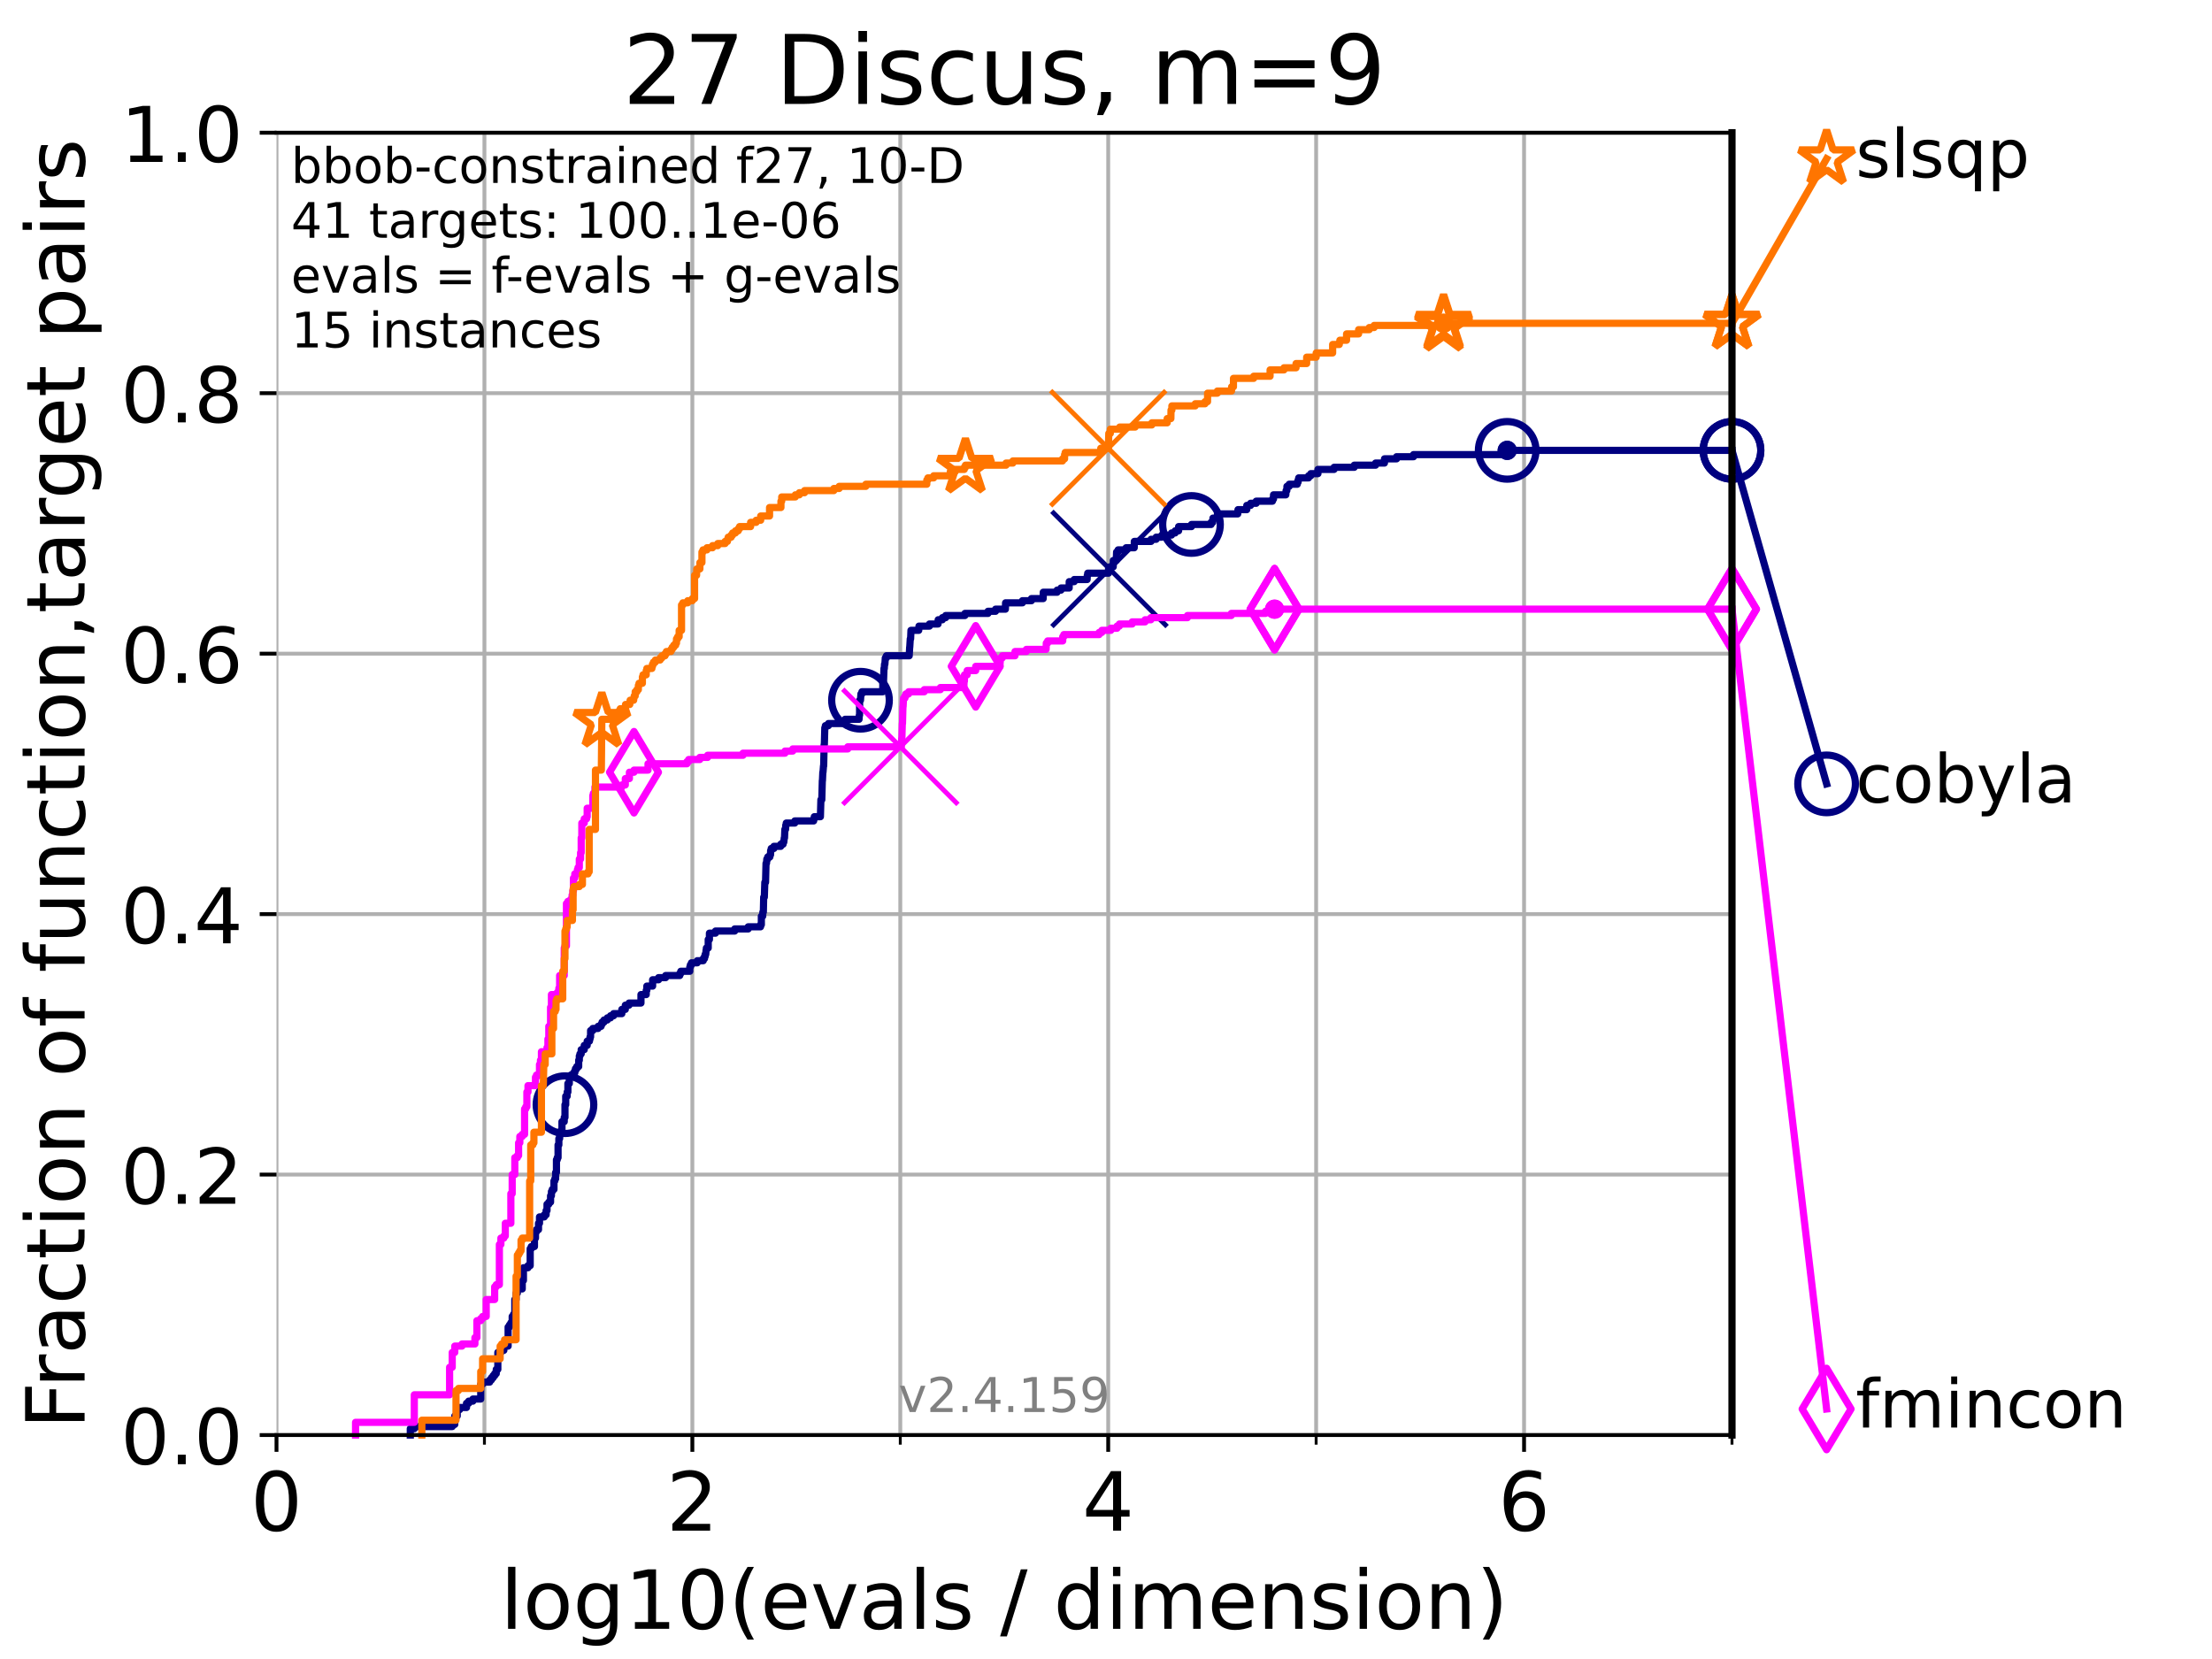 <?xml version="1.0" encoding="utf-8" standalone="no"?>
<!DOCTYPE svg PUBLIC "-//W3C//DTD SVG 1.1//EN"
  "http://www.w3.org/Graphics/SVG/1.1/DTD/svg11.dtd">
<!-- Created with matplotlib (https://matplotlib.org/) -->
<svg height="345.6pt" version="1.1" viewBox="0 0 460.8 345.6" width="460.8pt" xmlns="http://www.w3.org/2000/svg" xmlns:xlink="http://www.w3.org/1999/xlink">
 <defs>
  <style type="text/css">*{stroke-linecap:butt;stroke-linejoin:round;}</style>
 </defs>
 <g id="figure_1">
  <g id="patch_1">
   <path d="M 0 345.6 
L 460.8 345.6 
L 460.8 0 
L 0 0 
z
" style="fill:#ffffff;"/>
  </g>
  <g id="axes_1">
   <g id="patch_2">
    <path d="M 57.6 298.944 
L 360.806 298.944 
L 360.806 27.648 
L 57.6 27.648 
z
" style="fill:#ffffff;"/>
   </g>
   <g id="matplotlib.axis_1">
    <g id="xtick_1">
     <g id="line2d_1">
      <path clip-path="url(#p165aff0e68)" d="M 57.6 298.944 
L 57.6 27.648 
" style="fill:none;stroke:#b0b0b0;stroke-linecap:square;stroke-width:0.8;"/>
     </g>
     <g id="line2d_2">
      <defs>
       <path d="M 0 0 
L 0 3.5 
" id="m223ec8dcc9" style="stroke:#000000;stroke-width:0.8;"/>
      </defs>
      <g>
       <use style="stroke:#000000;stroke-width:0.8;" x="57.6" xlink:href="#m223ec8dcc9" y="298.944"/>
      </g>
     </g>
     <g id="text_1">
      <!-- 0 -->
      <g transform="translate(52.192 318.861)scale(0.17 -0.17)">
       <defs>
        <path d="M 31.781 66.406 
Q 24.172 66.406 20.328 58.906 
Q 16.5 51.422 16.5 36.375 
Q 16.5 21.391 20.328 13.891 
Q 24.172 6.391 31.781 6.391 
Q 39.453 6.391 43.281 13.891 
Q 47.125 21.391 47.125 36.375 
Q 47.125 51.422 43.281 58.906 
Q 39.453 66.406 31.781 66.406 
z
M 31.781 74.219 
Q 44.047 74.219 50.516 64.516 
Q 56.984 54.828 56.984 36.375 
Q 56.984 17.969 50.516 8.266 
Q 44.047 -1.422 31.781 -1.422 
Q 19.531 -1.422 13.062 8.266 
Q 6.594 17.969 6.594 36.375 
Q 6.594 54.828 13.062 64.516 
Q 19.531 74.219 31.781 74.219 
z
" id="DejaVuSans-48"/>
       </defs>
       <use xlink:href="#DejaVuSans-48"/>
      </g>
     </g>
    </g>
    <g id="xtick_2">
     <g id="line2d_3">
      <path clip-path="url(#p165aff0e68)" d="M 144.23 298.944 
L 144.23 27.648 
" style="fill:none;stroke:#b0b0b0;stroke-linecap:square;stroke-width:0.8;"/>
     </g>
     <g id="line2d_4">
      <g>
       <use style="stroke:#000000;stroke-width:0.8;" x="144.23" xlink:href="#m223ec8dcc9" y="298.944"/>
      </g>
     </g>
     <g id="text_2">
      <!-- 2 -->
      <g transform="translate(138.822 318.861)scale(0.17 -0.17)">
       <defs>
        <path d="M 19.188 8.297 
L 53.609 8.297 
L 53.609 0 
L 7.328 0 
L 7.328 8.297 
Q 12.938 14.109 22.625 23.891 
Q 32.328 33.688 34.812 36.531 
Q 39.547 41.844 41.422 45.531 
Q 43.312 49.219 43.312 52.781 
Q 43.312 58.594 39.234 62.25 
Q 35.156 65.922 28.609 65.922 
Q 23.969 65.922 18.812 64.312 
Q 13.672 62.703 7.812 59.422 
L 7.812 69.391 
Q 13.766 71.781 18.938 73 
Q 24.125 74.219 28.422 74.219 
Q 39.75 74.219 46.484 68.547 
Q 53.219 62.891 53.219 53.422 
Q 53.219 48.922 51.531 44.891 
Q 49.859 40.875 45.406 35.406 
Q 44.188 33.984 37.641 27.219 
Q 31.109 20.453 19.188 8.297 
z
" id="DejaVuSans-50"/>
       </defs>
       <use xlink:href="#DejaVuSans-50"/>
      </g>
     </g>
    </g>
    <g id="xtick_3">
     <g id="line2d_5">
      <path clip-path="url(#p165aff0e68)" d="M 230.861 298.944 
L 230.861 27.648 
" style="fill:none;stroke:#b0b0b0;stroke-linecap:square;stroke-width:0.8;"/>
     </g>
     <g id="line2d_6">
      <g>
       <use style="stroke:#000000;stroke-width:0.8;" x="230.861" xlink:href="#m223ec8dcc9" y="298.944"/>
      </g>
     </g>
     <g id="text_3">
      <!-- 4 -->
      <g transform="translate(225.453 318.861)scale(0.17 -0.17)">
       <defs>
        <path d="M 37.797 64.312 
L 12.891 25.391 
L 37.797 25.391 
z
M 35.203 72.906 
L 47.609 72.906 
L 47.609 25.391 
L 58.016 25.391 
L 58.016 17.188 
L 47.609 17.188 
L 47.609 0 
L 37.797 0 
L 37.797 17.188 
L 4.891 17.188 
L 4.891 26.703 
z
" id="DejaVuSans-52"/>
       </defs>
       <use xlink:href="#DejaVuSans-52"/>
      </g>
     </g>
    </g>
    <g id="xtick_4">
     <g id="line2d_7">
      <path clip-path="url(#p165aff0e68)" d="M 317.491 298.944 
L 317.491 27.648 
" style="fill:none;stroke:#b0b0b0;stroke-linecap:square;stroke-width:0.8;"/>
     </g>
     <g id="line2d_8">
      <g>
       <use style="stroke:#000000;stroke-width:0.8;" x="317.491" xlink:href="#m223ec8dcc9" y="298.944"/>
      </g>
     </g>
     <g id="text_4">
      <!-- 6 -->
      <g transform="translate(312.083 318.861)scale(0.17 -0.17)">
       <defs>
        <path d="M 33.016 40.375 
Q 26.375 40.375 22.484 35.828 
Q 18.609 31.297 18.609 23.391 
Q 18.609 15.531 22.484 10.953 
Q 26.375 6.391 33.016 6.391 
Q 39.656 6.391 43.531 10.953 
Q 47.406 15.531 47.406 23.391 
Q 47.406 31.297 43.531 35.828 
Q 39.656 40.375 33.016 40.375 
z
M 52.594 71.297 
L 52.594 62.312 
Q 48.875 64.062 45.094 64.984 
Q 41.312 65.922 37.594 65.922 
Q 27.828 65.922 22.672 59.328 
Q 17.531 52.734 16.797 39.406 
Q 19.672 43.656 24.016 45.922 
Q 28.375 48.188 33.594 48.188 
Q 44.578 48.188 50.953 41.516 
Q 57.328 34.859 57.328 23.391 
Q 57.328 12.156 50.688 5.359 
Q 44.047 -1.422 33.016 -1.422 
Q 20.359 -1.422 13.672 8.266 
Q 6.984 17.969 6.984 36.375 
Q 6.984 53.656 15.188 63.938 
Q 23.391 74.219 37.203 74.219 
Q 40.922 74.219 44.703 73.484 
Q 48.484 72.75 52.594 71.297 
z
" id="DejaVuSans-54"/>
       </defs>
       <use xlink:href="#DejaVuSans-54"/>
      </g>
     </g>
    </g>
    <g id="xtick_5">
     <g id="line2d_9">
      <path clip-path="url(#p165aff0e68)" d="M 100.915 298.944 
L 100.915 27.648 
" style="fill:none;stroke:#b0b0b0;stroke-linecap:square;stroke-width:0.8;"/>
     </g>
     <g id="line2d_10">
      <defs>
       <path d="M 0 0 
L 0 2 
" id="meba0b78c7c" style="stroke:#000000;stroke-width:0.6;"/>
      </defs>
      <g>
       <use style="stroke:#000000;stroke-width:0.6;" x="100.915" xlink:href="#meba0b78c7c" y="298.944"/>
      </g>
     </g>
    </g>
    <g id="xtick_6">
     <g id="line2d_11">
      <path clip-path="url(#p165aff0e68)" d="M 187.546 298.944 
L 187.546 27.648 
" style="fill:none;stroke:#b0b0b0;stroke-linecap:square;stroke-width:0.8;"/>
     </g>
     <g id="line2d_12">
      <g>
       <use style="stroke:#000000;stroke-width:0.6;" x="187.546" xlink:href="#meba0b78c7c" y="298.944"/>
      </g>
     </g>
    </g>
    <g id="xtick_7">
     <g id="line2d_13">
      <path clip-path="url(#p165aff0e68)" d="M 274.176 298.944 
L 274.176 27.648 
" style="fill:none;stroke:#b0b0b0;stroke-linecap:square;stroke-width:0.8;"/>
     </g>
     <g id="line2d_14">
      <g>
       <use style="stroke:#000000;stroke-width:0.6;" x="274.176" xlink:href="#meba0b78c7c" y="298.944"/>
      </g>
     </g>
    </g>
    <g id="xtick_8">
     <g id="line2d_15">
      <path clip-path="url(#p165aff0e68)" d="M 360.806 298.944 
L 360.806 27.648 
" style="fill:none;stroke:#b0b0b0;stroke-linecap:square;stroke-width:0.8;"/>
     </g>
     <g id="line2d_16">
      <g>
       <use style="stroke:#000000;stroke-width:0.6;" x="360.806" xlink:href="#meba0b78c7c" y="298.944"/>
      </g>
     </g>
    </g>
    <g id="text_5">
     <!-- log10(evals / dimension) -->
     <g transform="translate(104.239 339.314)scale(0.17 -0.17)">
      <defs>
       <path d="M 9.422 75.984 
L 18.406 75.984 
L 18.406 0 
L 9.422 0 
z
" id="DejaVuSans-108"/>
       <path d="M 30.609 48.391 
Q 23.391 48.391 19.188 42.75 
Q 14.984 37.109 14.984 27.297 
Q 14.984 17.484 19.156 11.844 
Q 23.344 6.203 30.609 6.203 
Q 37.797 6.203 41.984 11.859 
Q 46.188 17.531 46.188 27.297 
Q 46.188 37.016 41.984 42.703 
Q 37.797 48.391 30.609 48.391 
z
M 30.609 56 
Q 42.328 56 49.016 48.375 
Q 55.719 40.766 55.719 27.297 
Q 55.719 13.875 49.016 6.219 
Q 42.328 -1.422 30.609 -1.422 
Q 18.844 -1.422 12.172 6.219 
Q 5.516 13.875 5.516 27.297 
Q 5.516 40.766 12.172 48.375 
Q 18.844 56 30.609 56 
z
" id="DejaVuSans-111"/>
       <path d="M 45.406 27.984 
Q 45.406 37.75 41.375 43.109 
Q 37.359 48.484 30.078 48.484 
Q 22.859 48.484 18.828 43.109 
Q 14.797 37.75 14.797 27.984 
Q 14.797 18.266 18.828 12.891 
Q 22.859 7.516 30.078 7.516 
Q 37.359 7.516 41.375 12.891 
Q 45.406 18.266 45.406 27.984 
z
M 54.391 6.781 
Q 54.391 -7.172 48.188 -13.984 
Q 42 -20.797 29.203 -20.797 
Q 24.469 -20.797 20.266 -20.094 
Q 16.062 -19.391 12.109 -17.922 
L 12.109 -9.188 
Q 16.062 -11.328 19.922 -12.344 
Q 23.781 -13.375 27.781 -13.375 
Q 36.625 -13.375 41.016 -8.766 
Q 45.406 -4.156 45.406 5.172 
L 45.406 9.625 
Q 42.625 4.781 38.281 2.391 
Q 33.938 0 27.875 0 
Q 17.828 0 11.672 7.656 
Q 5.516 15.328 5.516 27.984 
Q 5.516 40.672 11.672 48.328 
Q 17.828 56 27.875 56 
Q 33.938 56 38.281 53.609 
Q 42.625 51.219 45.406 46.391 
L 45.406 54.688 
L 54.391 54.688 
z
" id="DejaVuSans-103"/>
       <path d="M 12.406 8.297 
L 28.516 8.297 
L 28.516 63.922 
L 10.984 60.406 
L 10.984 69.391 
L 28.422 72.906 
L 38.281 72.906 
L 38.281 8.297 
L 54.391 8.297 
L 54.391 0 
L 12.406 0 
z
" id="DejaVuSans-49"/>
       <path d="M 31 75.875 
Q 24.469 64.656 21.281 53.656 
Q 18.109 42.672 18.109 31.391 
Q 18.109 20.125 21.312 9.062 
Q 24.516 -2 31 -13.188 
L 23.188 -13.188 
Q 15.875 -1.703 12.234 9.375 
Q 8.594 20.453 8.594 31.391 
Q 8.594 42.281 12.203 53.312 
Q 15.828 64.359 23.188 75.875 
z
" id="DejaVuSans-40"/>
       <path d="M 56.203 29.594 
L 56.203 25.203 
L 14.891 25.203 
Q 15.484 15.922 20.484 11.062 
Q 25.484 6.203 34.422 6.203 
Q 39.594 6.203 44.453 7.469 
Q 49.312 8.734 54.109 11.281 
L 54.109 2.781 
Q 49.266 0.734 44.188 -0.344 
Q 39.109 -1.422 33.891 -1.422 
Q 20.797 -1.422 13.156 6.188 
Q 5.516 13.812 5.516 26.812 
Q 5.516 40.234 12.766 48.109 
Q 20.016 56 32.328 56 
Q 43.359 56 49.781 48.891 
Q 56.203 41.797 56.203 29.594 
z
M 47.219 32.234 
Q 47.125 39.594 43.094 43.984 
Q 39.062 48.391 32.422 48.391 
Q 24.906 48.391 20.391 44.141 
Q 15.875 39.891 15.188 32.172 
z
" id="DejaVuSans-101"/>
       <path d="M 2.984 54.688 
L 12.5 54.688 
L 29.594 8.797 
L 46.688 54.688 
L 56.203 54.688 
L 35.688 0 
L 23.484 0 
z
" id="DejaVuSans-118"/>
       <path d="M 34.281 27.484 
Q 23.391 27.484 19.188 25 
Q 14.984 22.516 14.984 16.5 
Q 14.984 11.719 18.141 8.906 
Q 21.297 6.109 26.703 6.109 
Q 34.188 6.109 38.703 11.406 
Q 43.219 16.703 43.219 25.484 
L 43.219 27.484 
z
M 52.203 31.203 
L 52.203 0 
L 43.219 0 
L 43.219 8.297 
Q 40.141 3.328 35.547 0.953 
Q 30.953 -1.422 24.312 -1.422 
Q 15.922 -1.422 10.953 3.297 
Q 6 8.016 6 15.922 
Q 6 25.141 12.172 29.828 
Q 18.359 34.516 30.609 34.516 
L 43.219 34.516 
L 43.219 35.406 
Q 43.219 41.609 39.141 45 
Q 35.062 48.391 27.688 48.391 
Q 23 48.391 18.547 47.266 
Q 14.109 46.141 10.016 43.891 
L 10.016 52.203 
Q 14.938 54.109 19.578 55.047 
Q 24.219 56 28.609 56 
Q 40.484 56 46.344 49.844 
Q 52.203 43.703 52.203 31.203 
z
" id="DejaVuSans-97"/>
       <path d="M 44.281 53.078 
L 44.281 44.578 
Q 40.484 46.531 36.375 47.5 
Q 32.281 48.484 27.875 48.484 
Q 21.188 48.484 17.844 46.438 
Q 14.5 44.391 14.5 40.281 
Q 14.5 37.156 16.891 35.375 
Q 19.281 33.594 26.516 31.984 
L 29.594 31.297 
Q 39.156 29.25 43.188 25.516 
Q 47.219 21.781 47.219 15.094 
Q 47.219 7.469 41.188 3.016 
Q 35.156 -1.422 24.609 -1.422 
Q 20.219 -1.422 15.453 -0.562 
Q 10.688 0.297 5.422 2 
L 5.422 11.281 
Q 10.406 8.688 15.234 7.391 
Q 20.062 6.109 24.812 6.109 
Q 31.156 6.109 34.562 8.281 
Q 37.984 10.453 37.984 14.406 
Q 37.984 18.062 35.516 20.016 
Q 33.062 21.969 24.703 23.781 
L 21.578 24.516 
Q 13.234 26.266 9.516 29.906 
Q 5.812 33.547 5.812 39.891 
Q 5.812 47.609 11.281 51.797 
Q 16.75 56 26.812 56 
Q 31.781 56 36.172 55.266 
Q 40.578 54.547 44.281 53.078 
z
" id="DejaVuSans-115"/>
       <path id="DejaVuSans-32"/>
       <path d="M 25.391 72.906 
L 33.688 72.906 
L 8.297 -9.281 
L 0 -9.281 
z
" id="DejaVuSans-47"/>
       <path d="M 45.406 46.391 
L 45.406 75.984 
L 54.391 75.984 
L 54.391 0 
L 45.406 0 
L 45.406 8.203 
Q 42.578 3.328 38.25 0.953 
Q 33.938 -1.422 27.875 -1.422 
Q 17.969 -1.422 11.734 6.484 
Q 5.516 14.406 5.516 27.297 
Q 5.516 40.188 11.734 48.094 
Q 17.969 56 27.875 56 
Q 33.938 56 38.25 53.625 
Q 42.578 51.266 45.406 46.391 
z
M 14.797 27.297 
Q 14.797 17.391 18.875 11.75 
Q 22.953 6.109 30.078 6.109 
Q 37.203 6.109 41.297 11.75 
Q 45.406 17.391 45.406 27.297 
Q 45.406 37.203 41.297 42.844 
Q 37.203 48.484 30.078 48.484 
Q 22.953 48.484 18.875 42.844 
Q 14.797 37.203 14.797 27.297 
z
" id="DejaVuSans-100"/>
       <path d="M 9.422 54.688 
L 18.406 54.688 
L 18.406 0 
L 9.422 0 
z
M 9.422 75.984 
L 18.406 75.984 
L 18.406 64.594 
L 9.422 64.594 
z
" id="DejaVuSans-105"/>
       <path d="M 52 44.188 
Q 55.375 50.25 60.062 53.125 
Q 64.75 56 71.094 56 
Q 79.641 56 84.281 50.016 
Q 88.922 44.047 88.922 33.016 
L 88.922 0 
L 79.891 0 
L 79.891 32.719 
Q 79.891 40.578 77.094 44.375 
Q 74.312 48.188 68.609 48.188 
Q 61.625 48.188 57.562 43.547 
Q 53.516 38.922 53.516 30.906 
L 53.516 0 
L 44.484 0 
L 44.484 32.719 
Q 44.484 40.625 41.703 44.406 
Q 38.922 48.188 33.109 48.188 
Q 26.219 48.188 22.156 43.531 
Q 18.109 38.875 18.109 30.906 
L 18.109 0 
L 9.078 0 
L 9.078 54.688 
L 18.109 54.688 
L 18.109 46.188 
Q 21.188 51.219 25.484 53.609 
Q 29.781 56 35.688 56 
Q 41.656 56 45.828 52.969 
Q 50 49.953 52 44.188 
z
" id="DejaVuSans-109"/>
       <path d="M 54.891 33.016 
L 54.891 0 
L 45.906 0 
L 45.906 32.719 
Q 45.906 40.484 42.875 44.328 
Q 39.844 48.188 33.797 48.188 
Q 26.516 48.188 22.312 43.547 
Q 18.109 38.922 18.109 30.906 
L 18.109 0 
L 9.078 0 
L 9.078 54.688 
L 18.109 54.688 
L 18.109 46.188 
Q 21.344 51.125 25.703 53.562 
Q 30.078 56 35.797 56 
Q 45.219 56 50.047 50.172 
Q 54.891 44.344 54.891 33.016 
z
" id="DejaVuSans-110"/>
       <path d="M 8.016 75.875 
L 15.828 75.875 
Q 23.141 64.359 26.781 53.312 
Q 30.422 42.281 30.422 31.391 
Q 30.422 20.453 26.781 9.375 
Q 23.141 -1.703 15.828 -13.188 
L 8.016 -13.188 
Q 14.5 -2 17.703 9.062 
Q 20.906 20.125 20.906 31.391 
Q 20.906 42.672 17.703 53.656 
Q 14.5 64.656 8.016 75.875 
z
" id="DejaVuSans-41"/>
      </defs>
      <use xlink:href="#DejaVuSans-108"/>
      <use x="27.783" xlink:href="#DejaVuSans-111"/>
      <use x="88.965" xlink:href="#DejaVuSans-103"/>
      <use x="152.441" xlink:href="#DejaVuSans-49"/>
      <use x="216.064" xlink:href="#DejaVuSans-48"/>
      <use x="279.688" xlink:href="#DejaVuSans-40"/>
      <use x="318.701" xlink:href="#DejaVuSans-101"/>
      <use x="380.225" xlink:href="#DejaVuSans-118"/>
      <use x="439.404" xlink:href="#DejaVuSans-97"/>
      <use x="500.684" xlink:href="#DejaVuSans-108"/>
      <use x="528.467" xlink:href="#DejaVuSans-115"/>
      <use x="580.566" xlink:href="#DejaVuSans-32"/>
      <use x="612.354" xlink:href="#DejaVuSans-47"/>
      <use x="646.045" xlink:href="#DejaVuSans-32"/>
      <use x="677.832" xlink:href="#DejaVuSans-100"/>
      <use x="741.309" xlink:href="#DejaVuSans-105"/>
      <use x="769.092" xlink:href="#DejaVuSans-109"/>
      <use x="866.504" xlink:href="#DejaVuSans-101"/>
      <use x="928.027" xlink:href="#DejaVuSans-110"/>
      <use x="991.406" xlink:href="#DejaVuSans-115"/>
      <use x="1043.506" xlink:href="#DejaVuSans-105"/>
      <use x="1071.289" xlink:href="#DejaVuSans-111"/>
      <use x="1132.471" xlink:href="#DejaVuSans-110"/>
      <use x="1195.85" xlink:href="#DejaVuSans-41"/>
     </g>
    </g>
   </g>
   <g id="matplotlib.axis_2">
    <g id="ytick_1">
     <g id="line2d_17">
      <path clip-path="url(#p165aff0e68)" d="M 57.6 298.944 
L 360.806 298.944 
" style="fill:none;stroke:#b0b0b0;stroke-linecap:square;stroke-width:0.8;"/>
     </g>
     <g id="line2d_18">
      <defs>
       <path d="M 0 0 
L -3.5 0 
" id="mcc14dcd034" style="stroke:#000000;stroke-width:0.8;"/>
      </defs>
      <g>
       <use style="stroke:#000000;stroke-width:0.8;" x="57.6" xlink:href="#mcc14dcd034" y="298.944"/>
      </g>
     </g>
     <g id="text_6">
      <!-- 0.0 -->
      <g transform="translate(25.155 305.023)scale(0.16 -0.16)">
       <defs>
        <path d="M 10.688 12.406 
L 21 12.406 
L 21 0 
L 10.688 0 
z
" id="DejaVuSans-46"/>
       </defs>
       <use xlink:href="#DejaVuSans-48"/>
       <use x="63.623" xlink:href="#DejaVuSans-46"/>
       <use x="95.41" xlink:href="#DejaVuSans-48"/>
      </g>
     </g>
    </g>
    <g id="ytick_2">
     <g id="line2d_19">
      <path clip-path="url(#p165aff0e68)" d="M 57.6 244.685 
L 360.806 244.685 
" style="fill:none;stroke:#b0b0b0;stroke-linecap:square;stroke-width:0.8;"/>
     </g>
     <g id="line2d_20">
      <g>
       <use style="stroke:#000000;stroke-width:0.8;" x="57.6" xlink:href="#mcc14dcd034" y="244.685"/>
      </g>
     </g>
     <g id="text_7">
      <!-- 0.2 -->
      <g transform="translate(25.155 250.764)scale(0.16 -0.16)">
       <use xlink:href="#DejaVuSans-48"/>
       <use x="63.623" xlink:href="#DejaVuSans-46"/>
       <use x="95.41" xlink:href="#DejaVuSans-50"/>
      </g>
     </g>
    </g>
    <g id="ytick_3">
     <g id="line2d_21">
      <path clip-path="url(#p165aff0e68)" d="M 57.6 190.426 
L 360.806 190.426 
" style="fill:none;stroke:#b0b0b0;stroke-linecap:square;stroke-width:0.8;"/>
     </g>
     <g id="line2d_22">
      <g>
       <use style="stroke:#000000;stroke-width:0.8;" x="57.6" xlink:href="#mcc14dcd034" y="190.426"/>
      </g>
     </g>
     <g id="text_8">
      <!-- 0.4 -->
      <g transform="translate(25.155 196.504)scale(0.16 -0.16)">
       <use xlink:href="#DejaVuSans-48"/>
       <use x="63.623" xlink:href="#DejaVuSans-46"/>
       <use x="95.41" xlink:href="#DejaVuSans-52"/>
      </g>
     </g>
    </g>
    <g id="ytick_4">
     <g id="line2d_23">
      <path clip-path="url(#p165aff0e68)" d="M 57.6 136.166 
L 360.806 136.166 
" style="fill:none;stroke:#b0b0b0;stroke-linecap:square;stroke-width:0.8;"/>
     </g>
     <g id="line2d_24">
      <g>
       <use style="stroke:#000000;stroke-width:0.8;" x="57.6" xlink:href="#mcc14dcd034" y="136.166"/>
      </g>
     </g>
     <g id="text_9">
      <!-- 0.6 -->
      <g transform="translate(25.155 142.245)scale(0.16 -0.16)">
       <use xlink:href="#DejaVuSans-48"/>
       <use x="63.623" xlink:href="#DejaVuSans-46"/>
       <use x="95.41" xlink:href="#DejaVuSans-54"/>
      </g>
     </g>
    </g>
    <g id="ytick_5">
     <g id="line2d_25">
      <path clip-path="url(#p165aff0e68)" d="M 57.6 81.907 
L 360.806 81.907 
" style="fill:none;stroke:#b0b0b0;stroke-linecap:square;stroke-width:0.8;"/>
     </g>
     <g id="line2d_26">
      <g>
       <use style="stroke:#000000;stroke-width:0.8;" x="57.6" xlink:href="#mcc14dcd034" y="81.907"/>
      </g>
     </g>
     <g id="text_10">
      <!-- 0.8 -->
      <g transform="translate(25.155 87.986)scale(0.16 -0.16)">
       <defs>
        <path d="M 31.781 34.625 
Q 24.75 34.625 20.719 30.859 
Q 16.703 27.094 16.703 20.516 
Q 16.703 13.922 20.719 10.156 
Q 24.75 6.391 31.781 6.391 
Q 38.812 6.391 42.859 10.172 
Q 46.922 13.969 46.922 20.516 
Q 46.922 27.094 42.891 30.859 
Q 38.875 34.625 31.781 34.625 
z
M 21.922 38.812 
Q 15.578 40.375 12.031 44.719 
Q 8.5 49.078 8.5 55.328 
Q 8.5 64.062 14.719 69.141 
Q 20.953 74.219 31.781 74.219 
Q 42.672 74.219 48.875 69.141 
Q 55.078 64.062 55.078 55.328 
Q 55.078 49.078 51.531 44.719 
Q 48 40.375 41.703 38.812 
Q 48.828 37.156 52.797 32.312 
Q 56.781 27.484 56.781 20.516 
Q 56.781 9.906 50.312 4.234 
Q 43.844 -1.422 31.781 -1.422 
Q 19.734 -1.422 13.25 4.234 
Q 6.781 9.906 6.781 20.516 
Q 6.781 27.484 10.781 32.312 
Q 14.797 37.156 21.922 38.812 
z
M 18.312 54.391 
Q 18.312 48.734 21.844 45.562 
Q 25.391 42.391 31.781 42.391 
Q 38.141 42.391 41.719 45.562 
Q 45.312 48.734 45.312 54.391 
Q 45.312 60.062 41.719 63.234 
Q 38.141 66.406 31.781 66.406 
Q 25.391 66.406 21.844 63.234 
Q 18.312 60.062 18.312 54.391 
z
" id="DejaVuSans-56"/>
       </defs>
       <use xlink:href="#DejaVuSans-48"/>
       <use x="63.623" xlink:href="#DejaVuSans-46"/>
       <use x="95.41" xlink:href="#DejaVuSans-56"/>
      </g>
     </g>
    </g>
    <g id="ytick_6">
     <g id="line2d_27">
      <path clip-path="url(#p165aff0e68)" d="M 57.6 27.648 
L 360.806 27.648 
" style="fill:none;stroke:#b0b0b0;stroke-linecap:square;stroke-width:0.8;"/>
     </g>
     <g id="line2d_28">
      <g>
       <use style="stroke:#000000;stroke-width:0.8;" x="57.6" xlink:href="#mcc14dcd034" y="27.648"/>
      </g>
     </g>
     <g id="text_11">
      <!-- 1.0 -->
      <g transform="translate(25.155 33.727)scale(0.16 -0.16)">
       <use xlink:href="#DejaVuSans-49"/>
       <use x="63.623" xlink:href="#DejaVuSans-46"/>
       <use x="95.41" xlink:href="#DejaVuSans-48"/>
      </g>
     </g>
    </g>
    <g id="text_12">
     <!-- Fraction of function,target pairs -->
     <g transform="translate(17.62 297.681)rotate(-90)scale(0.17 -0.17)">
      <defs>
       <path d="M 9.812 72.906 
L 51.703 72.906 
L 51.703 64.594 
L 19.672 64.594 
L 19.672 43.109 
L 48.578 43.109 
L 48.578 34.812 
L 19.672 34.812 
L 19.672 0 
L 9.812 0 
z
" id="DejaVuSans-70"/>
       <path d="M 41.109 46.297 
Q 39.594 47.172 37.812 47.578 
Q 36.031 48 33.891 48 
Q 26.266 48 22.188 43.047 
Q 18.109 38.094 18.109 28.812 
L 18.109 0 
L 9.078 0 
L 9.078 54.688 
L 18.109 54.688 
L 18.109 46.188 
Q 20.953 51.172 25.484 53.578 
Q 30.031 56 36.531 56 
Q 37.453 56 38.578 55.875 
Q 39.703 55.766 41.062 55.516 
z
" id="DejaVuSans-114"/>
       <path d="M 48.781 52.594 
L 48.781 44.188 
Q 44.969 46.297 41.141 47.344 
Q 37.312 48.391 33.406 48.391 
Q 24.656 48.391 19.812 42.844 
Q 14.984 37.312 14.984 27.297 
Q 14.984 17.281 19.812 11.734 
Q 24.656 6.203 33.406 6.203 
Q 37.312 6.203 41.141 7.25 
Q 44.969 8.297 48.781 10.406 
L 48.781 2.094 
Q 45.016 0.344 40.984 -0.531 
Q 36.969 -1.422 32.422 -1.422 
Q 20.062 -1.422 12.781 6.344 
Q 5.516 14.109 5.516 27.297 
Q 5.516 40.672 12.859 48.328 
Q 20.219 56 33.016 56 
Q 37.156 56 41.109 55.141 
Q 45.062 54.297 48.781 52.594 
z
" id="DejaVuSans-99"/>
       <path d="M 18.312 70.219 
L 18.312 54.688 
L 36.812 54.688 
L 36.812 47.703 
L 18.312 47.703 
L 18.312 18.016 
Q 18.312 11.328 20.141 9.422 
Q 21.969 7.516 27.594 7.516 
L 36.812 7.516 
L 36.812 0 
L 27.594 0 
Q 17.188 0 13.234 3.875 
Q 9.281 7.766 9.281 18.016 
L 9.281 47.703 
L 2.688 47.703 
L 2.688 54.688 
L 9.281 54.688 
L 9.281 70.219 
z
" id="DejaVuSans-116"/>
       <path d="M 37.109 75.984 
L 37.109 68.5 
L 28.516 68.5 
Q 23.688 68.5 21.797 66.547 
Q 19.922 64.594 19.922 59.516 
L 19.922 54.688 
L 34.719 54.688 
L 34.719 47.703 
L 19.922 47.703 
L 19.922 0 
L 10.891 0 
L 10.891 47.703 
L 2.297 47.703 
L 2.297 54.688 
L 10.891 54.688 
L 10.891 58.5 
Q 10.891 67.625 15.141 71.797 
Q 19.391 75.984 28.609 75.984 
z
" id="DejaVuSans-102"/>
       <path d="M 8.5 21.578 
L 8.5 54.688 
L 17.484 54.688 
L 17.484 21.922 
Q 17.484 14.156 20.5 10.266 
Q 23.531 6.391 29.594 6.391 
Q 36.859 6.391 41.078 11.031 
Q 45.312 15.672 45.312 23.688 
L 45.312 54.688 
L 54.297 54.688 
L 54.297 0 
L 45.312 0 
L 45.312 8.406 
Q 42.047 3.422 37.719 1 
Q 33.406 -1.422 27.688 -1.422 
Q 18.266 -1.422 13.375 4.438 
Q 8.5 10.297 8.5 21.578 
z
M 31.109 56 
z
" id="DejaVuSans-117"/>
       <path d="M 11.719 12.406 
L 22.016 12.406 
L 22.016 4 
L 14.016 -11.625 
L 7.719 -11.625 
L 11.719 4 
z
" id="DejaVuSans-44"/>
       <path d="M 18.109 8.203 
L 18.109 -20.797 
L 9.078 -20.797 
L 9.078 54.688 
L 18.109 54.688 
L 18.109 46.391 
Q 20.953 51.266 25.266 53.625 
Q 29.594 56 35.594 56 
Q 45.562 56 51.781 48.094 
Q 58.016 40.188 58.016 27.297 
Q 58.016 14.406 51.781 6.484 
Q 45.562 -1.422 35.594 -1.422 
Q 29.594 -1.422 25.266 0.953 
Q 20.953 3.328 18.109 8.203 
z
M 48.688 27.297 
Q 48.688 37.203 44.609 42.844 
Q 40.531 48.484 33.406 48.484 
Q 26.266 48.484 22.188 42.844 
Q 18.109 37.203 18.109 27.297 
Q 18.109 17.391 22.188 11.75 
Q 26.266 6.109 33.406 6.109 
Q 40.531 6.109 44.609 11.75 
Q 48.688 17.391 48.688 27.297 
z
" id="DejaVuSans-112"/>
      </defs>
      <use xlink:href="#DejaVuSans-70"/>
      <use x="50.27" xlink:href="#DejaVuSans-114"/>
      <use x="91.383" xlink:href="#DejaVuSans-97"/>
      <use x="152.662" xlink:href="#DejaVuSans-99"/>
      <use x="207.643" xlink:href="#DejaVuSans-116"/>
      <use x="246.852" xlink:href="#DejaVuSans-105"/>
      <use x="274.635" xlink:href="#DejaVuSans-111"/>
      <use x="335.816" xlink:href="#DejaVuSans-110"/>
      <use x="399.195" xlink:href="#DejaVuSans-32"/>
      <use x="430.982" xlink:href="#DejaVuSans-111"/>
      <use x="492.164" xlink:href="#DejaVuSans-102"/>
      <use x="527.369" xlink:href="#DejaVuSans-32"/>
      <use x="559.156" xlink:href="#DejaVuSans-102"/>
      <use x="594.361" xlink:href="#DejaVuSans-117"/>
      <use x="657.74" xlink:href="#DejaVuSans-110"/>
      <use x="721.119" xlink:href="#DejaVuSans-99"/>
      <use x="776.1" xlink:href="#DejaVuSans-116"/>
      <use x="815.309" xlink:href="#DejaVuSans-105"/>
      <use x="843.092" xlink:href="#DejaVuSans-111"/>
      <use x="904.273" xlink:href="#DejaVuSans-110"/>
      <use x="967.652" xlink:href="#DejaVuSans-44"/>
      <use x="999.439" xlink:href="#DejaVuSans-116"/>
      <use x="1038.648" xlink:href="#DejaVuSans-97"/>
      <use x="1099.928" xlink:href="#DejaVuSans-114"/>
      <use x="1139.291" xlink:href="#DejaVuSans-103"/>
      <use x="1202.768" xlink:href="#DejaVuSans-101"/>
      <use x="1264.291" xlink:href="#DejaVuSans-116"/>
      <use x="1303.5" xlink:href="#DejaVuSans-32"/>
      <use x="1335.287" xlink:href="#DejaVuSans-112"/>
      <use x="1398.764" xlink:href="#DejaVuSans-97"/>
      <use x="1460.043" xlink:href="#DejaVuSans-105"/>
      <use x="1487.826" xlink:href="#DejaVuSans-114"/>
      <use x="1528.939" xlink:href="#DejaVuSans-115"/>
     </g>
    </g>
   </g>
   <g id="line2d_29">
    <defs>
     <path d="M 0 1.5 
C 0.398 1.5 0.779 1.342 1.061 1.061 
C 1.342 0.779 1.5 0.398 1.5 0 
C 1.5 -0.398 1.342 -0.779 1.061 -1.061 
C 0.779 -1.342 0.398 -1.5 0 -1.5 
C -0.398 -1.5 -0.779 -1.342 -1.061 -1.061 
C -1.342 -0.779 -1.5 -0.398 -1.5 0 
C -1.5 0.398 -1.342 0.779 -1.061 1.061 
C -0.779 1.342 -0.398 1.5 0 1.5 
z
" id="meb895e24c1" style="stroke:#000080;"/>
    </defs>
    <g>
     <use style="fill:#000080;stroke:#000080;" x="313.978" xlink:href="#meb895e24c1" y="93.818"/>
     <use style="fill:#000080;stroke:#000080;" x="313.978" xlink:href="#meb895e24c1" y="93.818"/>
    </g>
   </g>
   <g id="line2d_30">
    <path d="M 85.471 298.944 
L 85.471 297.621 
L 86.307 297.621 
L 86.307 297.179 
L 94.206 297.179 
L 94.206 296.738 
L 94.736 296.738 
L 94.736 294.974 
L 95.251 294.974 
L 95.251 293.65 
L 95.753 293.65 
L 95.753 293.209 
L 97.182 293.209 
L 97.182 292.327 
L 97.635 292.327 
L 97.635 291.886 
L 98.51 291.886 
L 98.51 291.445 
L 100.147 291.445 
L 100.147 288.357 
L 100.535 288.357 
L 100.535 287.916 
L 102.011 287.916 
L 102.011 287.475 
L 102.363 287.475 
L 102.363 287.033 
L 102.708 287.033 
L 102.708 286.592 
L 103.047 286.592 
L 103.047 286.151 
L 103.38 286.151 
L 103.38 285.269 
L 103.707 285.269 
L 103.707 281.74 
L 104.345 281.74 
L 104.345 281.299 
L 104.962 281.299 
L 104.962 280.416 
L 105.851 280.416 
L 105.851 276.446 
L 106.138 276.446 
L 106.138 276.005 
L 106.421 276.005 
L 106.421 275.564 
L 106.699 275.564 
L 106.699 274.241 
L 106.974 274.241 
L 106.974 273.799 
L 107.245 273.799 
L 107.245 270.712 
L 107.512 270.712 
L 107.512 269.388 
L 107.775 269.388 
L 107.775 268.506 
L 108.792 268.506 
L 108.792 266.741 
L 109.038 266.741 
L 109.038 264.095 
L 109.99 264.095 
L 109.99 263.653 
L 110.449 263.653 
L 110.449 260.124 
L 110.675 260.124 
L 110.675 259.683 
L 111.335 259.683 
L 111.335 257.919 
L 111.55 257.919 
L 111.55 256.595 
L 111.762 256.595 
L 111.762 256.154 
L 112.18 256.154 
L 112.18 254.831 
L 112.386 254.831 
L 112.386 253.507 
L 113.381 253.507 
L 113.381 253.066 
L 113.765 253.066 
L 113.765 252.184 
L 113.954 252.184 
L 113.954 250.861 
L 114.327 250.861 
L 114.327 250.42 
L 114.692 250.42 
L 114.692 249.096 
L 114.872 249.096 
L 114.872 248.214 
L 115.051 248.214 
L 115.051 247.773 
L 115.402 247.773 
L 115.402 246.008 
L 115.576 246.008 
L 115.576 245.567 
L 115.747 245.567 
L 115.747 244.244 
L 115.918 244.244 
L 115.918 241.597 
L 116.086 241.597 
L 116.086 241.156 
L 116.253 241.156 
L 116.253 238.509 
L 116.419 238.509 
L 116.419 237.186 
L 116.584 237.186 
L 116.584 236.303 
L 116.908 236.303 
L 116.908 235.421 
L 117.068 235.421 
L 117.068 233.657 
L 117.54 233.657 
L 117.54 232.774 
L 117.695 232.774 
L 117.695 230.127 
L 117.849 230.127 
L 117.849 228.363 
L 118.152 228.363 
L 118.152 227.481 
L 118.302 227.481 
L 118.302 225.716 
L 118.598 225.716 
L 118.598 224.393 
L 118.89 224.393 
L 118.89 223.952 
L 119.46 223.952 
L 119.46 223.51 
L 119.739 223.51 
L 119.739 223.069 
L 119.876 223.069 
L 119.876 222.628 
L 120.149 222.628 
L 120.149 222.187 
L 120.551 222.187 
L 120.551 220.864 
L 120.683 220.864 
L 120.683 219.981 
L 120.814 219.981 
L 120.814 219.54 
L 121.073 219.54 
L 121.073 218.658 
L 121.707 218.658 
L 121.707 217.776 
L 122.32 217.776 
L 122.32 216.894 
L 122.796 216.894 
L 122.796 216.452 
L 122.913 216.452 
L 122.913 216.011 
L 123.03 216.011 
L 123.03 214.688 
L 123.488 214.688 
L 123.488 214.247 
L 124.589 214.247 
L 124.589 213.806 
L 125.219 213.806 
L 125.219 213.364 
L 125.425 213.364 
L 125.425 212.923 
L 125.83 212.923 
L 125.83 212.482 
L 126.517 212.482 
L 126.517 212.041 
L 127.181 212.041 
L 127.181 211.6 
L 127.822 211.6 
L 127.822 211.159 
L 129.541 211.159 
L 129.541 210.277 
L 130.266 210.277 
L 130.266 209.394 
L 131.04 209.394 
L 131.04 208.953 
L 133.524 208.953 
L 133.524 207.189 
L 134.621 207.189 
L 134.621 206.306 
L 134.746 206.306 
L 134.746 205.424 
L 135.952 205.424 
L 135.952 204.101 
L 137.196 204.101 
L 137.196 203.66 
L 138.668 203.66 
L 138.668 203.218 
L 141.611 203.218 
L 141.611 202.777 
L 141.826 202.777 
L 141.826 202.336 
L 143.696 202.336 
L 143.696 201.454 
L 143.812 201.454 
L 143.812 201.013 
L 144.041 201.013 
L 144.041 200.572 
L 145.255 200.572 
L 145.255 200.13 
L 146.496 200.13 
L 146.496 199.689 
L 146.761 199.689 
L 146.761 199.248 
L 146.892 199.248 
L 146.892 198.807 
L 147.022 198.807 
L 147.087 197.925 
L 147.152 197.925 
L 147.152 197.484 
L 147.534 197.484 
L 147.534 195.719 
L 147.785 195.719 
L 147.785 194.396 
L 149.05 194.396 
L 149.05 193.955 
L 153.048 193.955 
L 153.048 193.514 
L 155.864 193.514 
L 155.864 193.072 
L 158.428 193.072 
L 158.428 192.631 
L 158.604 192.631 
L 158.604 190.867 
L 158.882 190.867 
L 158.917 189.984 
L 159.02 189.984 
L 159.088 186.897 
L 159.224 186.897 
L 159.326 183.809 
L 159.477 183.809 
L 159.577 179.838 
L 159.677 179.838 
L 159.743 178.956 
L 159.94 178.956 
L 159.94 178.515 
L 160.375 178.515 
L 160.375 178.074 
L 160.518 178.074 
L 160.534 177.192 
L 160.66 177.192 
L 160.66 176.751 
L 161.217 176.751 
L 161.217 176.309 
L 162.641 176.309 
L 162.641 175.868 
L 163.13 175.868 
L 163.13 175.427 
L 163.281 175.427 
L 163.376 174.545 
L 163.43 174.545 
L 163.498 172.78 
L 163.646 172.78 
L 163.686 171.898 
L 163.793 171.898 
L 163.793 171.457 
L 165.568 171.457 
L 165.568 171.016 
L 169.497 171.016 
L 169.497 170.575 
L 169.634 170.575 
L 169.634 170.134 
L 170.906 170.134 
L 171.006 166.604 
L 171.195 166.604 
L 171.303 162.634 
L 171.329 162.634 
L 171.409 160.87 
L 171.445 160.87 
L 171.551 159.546 
L 171.586 159.546 
L 171.682 155.135 
L 171.726 155.135 
L 171.822 151.606 
L 171.943 151.606 
L 171.943 151.165 
L 172.579 151.165 
L 172.579 150.724 
L 175.958 150.724 
L 176.041 149.841 
L 178.955 149.841 
L 179.015 148.959 
L 179.068 148.959 
L 179.074 145.871 
L 179.256 145.871 
L 179.349 144.548 
L 179.557 144.548 
L 179.557 144.107 
L 183.89 144.107 
L 183.913 141.901 
L 184.054 141.901 
L 184.149 139.254 
L 184.216 139.254 
L 184.261 138.372 
L 184.337 138.372 
L 184.426 137.049 
L 184.66 137.049 
L 184.66 136.608 
L 189.405 136.608 
L 189.5 134.843 
L 189.517 134.843 
L 189.625 133.078 
L 189.699 133.078 
L 189.77 131.314 
L 191.386 131.314 
L 191.438 130.432 
L 193.619 130.432 
L 193.619 129.991 
L 195.414 129.991 
L 195.438 129.108 
L 196.316 129.108 
L 196.316 128.667 
L 197.005 128.667 
L 197.005 128.226 
L 201.012 128.226 
L 201.012 127.785 
L 205.82 127.785 
L 205.82 127.344 
L 207.39 127.344 
L 207.39 126.903 
L 209.443 126.903 
L 209.48 125.579 
L 212.994 125.579 
L 212.994 125.138 
L 214.866 125.138 
L 214.866 124.697 
L 217.317 124.697 
L 217.33 123.374 
L 220.216 123.374 
L 220.216 122.932 
L 221.025 122.932 
L 221.025 122.491 
L 222.728 122.491 
L 222.735 121.168 
L 223.775 121.168 
L 223.775 120.727 
L 226.469 120.727 
L 226.503 119.845 
L 226.595 119.845 
L 226.595 119.403 
L 230.921 119.403 
L 230.927 118.521 
L 231.178 118.521 
L 231.178 118.08 
L 231.904 118.08 
L 231.919 116.757 
L 232.54 116.757 
L 232.608 114.992 
L 232.925 114.992 
L 232.925 114.551 
L 234.583 114.551 
L 234.583 114.11 
L 236.279 114.11 
L 236.298 112.786 
L 239.785 112.786 
L 239.785 112.345 
L 240.847 112.345 
L 240.847 111.904 
L 242.036 111.904 
L 242.036 111.463 
L 244.063 111.463 
L 244.063 111.022 
L 244.812 111.022 
L 244.812 110.581 
L 245.526 110.581 
L 245.526 109.698 
L 248.208 109.698 
L 248.208 109.257 
L 252.294 109.257 
L 252.294 108.816 
L 252.637 108.816 
L 252.678 107.934 
L 253.614 107.934 
L 253.615 107.052 
L 257.843 107.052 
L 257.897 106.169 
L 259.723 106.169 
L 259.727 105.287 
L 260.517 105.287 
L 260.517 104.846 
L 261.688 104.846 
L 261.688 104.405 
L 265.072 104.405 
L 265.072 103.964 
L 265.292 103.964 
L 265.296 103.082 
L 267.859 103.082 
L 267.913 102.199 
L 268.071 102.199 
L 268.093 101.317 
L 268.562 101.317 
L 268.562 100.876 
L 270.243 100.876 
L 270.243 100.435 
L 270.418 100.435 
L 270.418 99.994 
L 270.544 99.994 
L 270.544 99.552 
L 272.599 99.552 
L 272.599 99.111 
L 273.064 99.111 
L 273.064 98.67 
L 274.552 98.67 
L 274.556 97.788 
L 277.912 97.788 
L 277.912 97.347 
L 282.117 97.347 
L 282.117 96.906 
L 286.556 96.906 
L 286.556 96.465 
L 288.401 96.465 
L 288.413 95.582 
L 290.935 95.582 
L 290.935 95.141 
L 294.467 95.141 
L 294.467 94.7 
L 313.523 94.7 
L 313.523 94.259 
L 313.978 94.259 
L 313.978 93.818 
L 360.806 93.818 
L 360.806 93.818 
" style="fill:none;stroke:#000080;stroke-linecap:square;stroke-width:1.5;"/>
   </g>
   <g id="line2d_31">
    <defs>
     <path d="M 0 6 
C 1.591 6 3.117 5.368 4.243 4.243 
C 5.368 3.117 6 1.591 6 0 
C 6 -1.591 5.368 -3.117 4.243 -4.243 
C 3.117 -5.368 1.591 -6 0 -6 
C -1.591 -6 -3.117 -5.368 -4.243 -4.243 
C -5.368 -3.117 -6 -1.591 -6 0 
C -6 1.591 -5.368 3.117 -4.243 4.243 
C -3.117 5.368 -1.591 6 0 6 
z
" id="mac9318a935" style="stroke:#000080;stroke-width:1.5;"/>
    </defs>
    <g>
     <use style="fill-opacity:0;stroke:#000080;stroke-width:1.5;" x="117.695" xlink:href="#mac9318a935" y="230.127"/>
     <use style="fill-opacity:0;stroke:#000080;stroke-width:1.5;" x="179.256" xlink:href="#mac9318a935" y="145.871"/>
     <use style="fill-opacity:0;stroke:#000080;stroke-width:1.5;" x="248.208" xlink:href="#mac9318a935" y="109.257"/>
     <use style="fill-opacity:0;stroke:#000080;stroke-width:1.5;" x="313.978" xlink:href="#mac9318a935" y="93.818"/>
     <use style="fill-opacity:0;stroke:#000080;stroke-width:1.5;" x="360.806" xlink:href="#mac9318a935" y="93.818"/>
    </g>
   </g>
   <g id="line2d_32">
    <path style="fill:none;stroke:#000080;stroke-linecap:square;stroke-width:1.5;"/>
    <g/>
   </g>
   <g id="line2d_33">
    <path clip-path="url(#p165aff0e68)" d="M 231.127 118.521 
" style="fill:none;stroke:#000080;stroke-linecap:square;stroke-width:1.5;"/>
    <defs>
     <path d="M -12 12 
L 12 -12 
M -12 -12 
L 12 12 
" id="mce19a01774" style="stroke:#000080;"/>
    </defs>
    <g clip-path="url(#p165aff0e68)">
     <use style="fill:#000080;stroke:#000080;" x="231.127" xlink:href="#mce19a01774" y="118.521"/>
    </g>
   </g>
   <g id="line2d_34">
    <defs>
     <path d="M 0 1.5 
C 0.398 1.5 0.779 1.342 1.061 1.061 
C 1.342 0.779 1.5 0.398 1.5 0 
C 1.5 -0.398 1.342 -0.779 1.061 -1.061 
C 0.779 -1.342 0.398 -1.5 0 -1.5 
C -0.398 -1.5 -0.779 -1.342 -1.061 -1.061 
C -1.342 -0.779 -1.5 -0.398 -1.5 0 
C -1.5 0.398 -1.342 0.779 -1.061 1.061 
C -0.779 1.342 -0.398 1.5 0 1.5 
z
" id="mf6788c190e" style="stroke:#ff00ff;"/>
    </defs>
    <g>
     <use style="fill:#ff00ff;stroke:#ff00ff;" x="265.517" xlink:href="#mf6788c190e" y="126.903"/>
     <use style="fill:#ff00ff;stroke:#ff00ff;" x="265.517" xlink:href="#mf6788c190e" y="126.903"/>
    </g>
   </g>
   <g id="line2d_35">
    <path d="M 74.069 298.944 
L 74.069 296.297 
L 86.307 296.297 
L 86.307 290.562 
L 93.66 290.562 
L 93.66 284.828 
L 94.206 284.828 
L 94.206 281.74 
L 94.736 281.74 
L 94.736 280.416 
L 96.241 280.416 
L 96.241 279.975 
L 98.933 279.975 
L 98.933 278.652 
L 99.347 278.652 
L 99.347 275.123 
L 100.147 275.123 
L 100.147 274.682 
L 100.535 274.682 
L 100.535 274.241 
L 101.288 274.241 
L 101.288 270.712 
L 103.047 270.712 
L 103.047 268.065 
L 103.38 268.065 
L 103.38 267.624 
L 104.029 267.624 
L 104.029 259.242 
L 104.345 259.242 
L 104.345 257.919 
L 104.962 257.919 
L 104.962 257.478 
L 105.263 257.478 
L 105.263 254.831 
L 106.421 254.831 
L 106.421 248.655 
L 106.699 248.655 
L 106.699 244.685 
L 107.245 244.685 
L 107.245 241.156 
L 107.775 241.156 
L 107.775 240.715 
L 108.034 240.715 
L 108.034 238.068 
L 108.29 238.068 
L 108.29 236.744 
L 108.792 236.744 
L 108.792 236.303 
L 109.28 236.303 
L 109.28 231.01 
L 109.52 231.01 
L 109.52 230.569 
L 109.757 230.569 
L 109.757 227.481 
L 109.99 227.481 
L 109.99 226.157 
L 111.55 226.157 
L 111.55 224.393 
L 111.762 224.393 
L 111.762 223.952 
L 112.386 223.952 
L 112.386 221.746 
L 112.589 221.746 
L 112.589 220.864 
L 112.79 220.864 
L 112.79 219.099 
L 113.954 219.099 
L 113.954 218.217 
L 114.142 218.217 
L 114.142 216.452 
L 114.327 216.452 
L 114.327 213.806 
L 114.692 213.806 
L 114.692 209.835 
L 114.872 209.835 
L 114.872 207.189 
L 116.086 207.189 
L 116.086 206.747 
L 116.419 206.747 
L 116.419 205.865 
L 116.584 205.865 
L 116.584 203.218 
L 117.54 203.218 
L 117.54 197.484 
L 117.695 197.484 
L 117.695 197.043 
L 118.001 197.043 
L 118.001 188.22 
L 118.302 188.22 
L 118.302 187.779 
L 118.89 187.779 
L 118.89 187.338 
L 119.177 187.338 
L 119.177 186.455 
L 119.319 186.455 
L 119.319 185.573 
L 119.46 185.573 
L 119.46 182.926 
L 119.739 182.926 
L 119.739 182.044 
L 120.284 182.044 
L 120.284 181.162 
L 120.418 181.162 
L 120.418 180.721 
L 120.683 180.721 
L 120.683 178.956 
L 120.944 178.956 
L 120.944 177.633 
L 121.073 177.633 
L 121.073 174.545 
L 121.202 174.545 
L 121.202 171.457 
L 121.707 171.457 
L 121.707 170.575 
L 122.199 170.575 
L 122.199 170.134 
L 122.32 170.134 
L 122.32 168.369 
L 123.488 168.369 
L 123.488 165.722 
L 123.601 165.722 
L 123.601 165.281 
L 123.936 165.281 
L 123.936 163.958 
L 129.541 163.958 
L 129.541 163.517 
L 130.266 163.517 
L 130.266 162.193 
L 131.116 162.193 
L 131.116 160.87 
L 132.073 160.87 
L 132.073 160.429 
L 134.993 160.429 
L 134.993 159.105 
L 143.106 159.105 
L 143.106 158.664 
L 143.462 158.664 
L 143.462 158.223 
L 145.782 158.223 
L 145.782 157.782 
L 147.408 157.782 
L 147.408 157.341 
L 154.779 157.341 
L 154.779 156.9 
L 163.532 156.9 
L 163.532 156.458 
L 165.146 156.458 
L 165.146 156.017 
L 176.605 156.017 
L 176.605 155.576 
L 187.764 155.576 
L 187.839 153.812 
L 187.879 153.812 
L 187.968 150.724 
L 188.008 150.724 
L 188.1 147.195 
L 188.133 147.195 
L 188.224 145.43 
L 188.508 145.43 
L 188.508 144.989 
L 188.711 144.989 
L 188.711 144.548 
L 189.289 144.548 
L 189.289 144.107 
L 192.543 144.107 
L 192.543 143.666 
L 195.9 143.666 
L 195.9 143.225 
L 200.785 143.225 
L 200.844 141.901 
L 200.902 141.901 
L 200.924 140.578 
L 201.47 140.578 
L 201.481 139.695 
L 203.25 139.695 
L 203.26 138.813 
L 208.292 138.813 
L 208.391 137.49 
L 208.437 137.49 
L 208.437 137.049 
L 208.807 137.049 
L 208.807 136.608 
L 211.443 136.608 
L 211.445 135.725 
L 213.802 135.725 
L 213.802 135.284 
L 217.921 135.284 
L 217.965 133.961 
L 218.249 133.961 
L 218.249 133.52 
L 221.381 133.52 
L 221.381 132.637 
L 221.617 132.637 
L 221.617 132.196 
L 228.962 132.196 
L 228.962 131.755 
L 229.529 131.755 
L 229.529 131.314 
L 231.403 131.314 
L 231.403 130.873 
L 232.701 130.873 
L 232.701 130.432 
L 233.189 130.432 
L 233.189 129.991 
L 235.855 129.991 
L 235.855 129.549 
L 238.544 129.549 
L 238.544 129.108 
L 239.75 129.108 
L 239.75 128.667 
L 247.371 128.667 
L 247.371 128.226 
L 256.503 128.226 
L 256.503 127.785 
L 263.629 127.785 
L 263.629 127.344 
L 265.517 127.344 
L 265.517 126.903 
L 360.806 126.903 
L 360.806 126.903 
" style="fill:none;stroke:#ff00ff;stroke-linecap:square;stroke-width:1.5;"/>
   </g>
   <g id="line2d_36">
    <defs>
     <path d="M -0 8.485 
L 5.091 0 
L 0 -8.485 
L -5.091 -0 
z
" id="mc908554254" style="stroke:#ff00ff;stroke-linejoin:miter;stroke-width:1.5;"/>
    </defs>
    <g>
     <use style="fill-opacity:0;stroke:#ff00ff;stroke-linejoin:miter;stroke-width:1.5;" x="132.073" xlink:href="#mc908554254" y="160.87"/>
     <use style="fill-opacity:0;stroke:#ff00ff;stroke-linejoin:miter;stroke-width:1.5;" x="203.26" xlink:href="#mc908554254" y="138.813"/>
     <use style="fill-opacity:0;stroke:#ff00ff;stroke-linejoin:miter;stroke-width:1.5;" x="265.517" xlink:href="#mc908554254" y="126.903"/>
     <use style="fill-opacity:0;stroke:#ff00ff;stroke-linejoin:miter;stroke-width:1.5;" x="265.517" xlink:href="#mc908554254" y="126.903"/>
     <use style="fill-opacity:0;stroke:#ff00ff;stroke-linejoin:miter;stroke-width:1.5;" x="360.806" xlink:href="#mc908554254" y="126.903"/>
    </g>
   </g>
   <g id="line2d_37">
    <path style="fill:none;stroke:#ff00ff;stroke-linecap:square;stroke-width:1.5;"/>
    <g/>
   </g>
   <g id="line2d_38">
    <path clip-path="url(#p165aff0e68)" d="M 187.563 155.576 
" style="fill:none;stroke:#ff00ff;stroke-linecap:square;stroke-width:1.5;"/>
    <defs>
     <path d="M -12 12 
L 12 -12 
M -12 -12 
L 12 12 
" id="m207db8bca2" style="stroke:#ff00ff;"/>
    </defs>
    <g clip-path="url(#p165aff0e68)">
     <use style="fill:#ff00ff;stroke:#ff00ff;" x="187.563" xlink:href="#m207db8bca2" y="155.576"/>
    </g>
   </g>
   <g id="line2d_39">
    <defs>
     <path d="M 0 1.5 
C 0.398 1.5 0.779 1.342 1.061 1.061 
C 1.342 0.779 1.5 0.398 1.5 0 
C 1.5 -0.398 1.342 -0.779 1.061 -1.061 
C 0.779 -1.342 0.398 -1.5 0 -1.5 
C -0.398 -1.5 -0.779 -1.342 -1.061 -1.061 
C -1.342 -0.779 -1.5 -0.398 -1.5 0 
C -1.5 0.398 -1.342 0.779 -1.061 1.061 
C -0.779 1.342 -0.398 1.5 0 1.5 
z
" id="mc5b54ee8d4" style="stroke:#ff7500;"/>
    </defs>
    <g>
     <use style="fill:#ff7500;stroke:#ff7500;" x="300.723" xlink:href="#mc5b54ee8d4" y="67.35"/>
     <use style="fill:#ff7500;stroke:#ff7500;" x="300.723" xlink:href="#mc5b54ee8d4" y="67.35"/>
    </g>
   </g>
   <g id="line2d_40">
    <path d="M 87.876 298.944 
L 87.876 295.856 
L 94.995 295.856 
L 94.995 289.68 
L 95.503 289.68 
L 95.503 289.239 
L 100.147 289.239 
L 100.147 285.71 
L 100.535 285.71 
L 100.535 283.063 
L 104.188 283.063 
L 104.188 280.416 
L 104.501 280.416 
L 104.501 279.975 
L 105.113 279.975 
L 105.113 279.093 
L 107.512 279.093 
L 107.512 265.859 
L 107.775 265.859 
L 107.775 261.448 
L 108.034 261.448 
L 108.034 261.007 
L 108.29 261.007 
L 108.29 260.566 
L 108.543 260.566 
L 108.543 258.36 
L 108.792 258.36 
L 108.792 257.919 
L 110.336 257.919 
L 110.336 246.008 
L 110.562 246.008 
L 110.562 238.509 
L 111.007 238.509 
L 111.007 238.068 
L 111.226 238.068 
L 111.226 235.862 
L 112.79 235.862 
L 112.79 226.157 
L 113.186 226.157 
L 113.284 221.746 
L 113.574 221.746 
L 113.574 219.54 
L 114.962 219.54 
L 114.962 214.247 
L 115.315 214.247 
L 115.315 210.718 
L 115.662 210.718 
L 115.662 210.277 
L 115.833 210.277 
L 115.833 208.512 
L 116.002 208.512 
L 116.002 208.071 
L 117.227 208.071 
L 117.227 202.336 
L 117.54 202.336 
L 117.54 199.689 
L 117.695 199.689 
L 117.695 193.955 
L 117.849 193.955 
L 117.849 193.514 
L 118.001 193.514 
L 118.001 193.072 
L 118.152 193.072 
L 118.152 191.749 
L 119.248 191.749 
L 119.248 189.543 
L 119.39 189.543 
L 119.39 185.132 
L 119.53 185.132 
L 119.53 184.691 
L 120.683 184.691 
L 120.683 184.25 
L 121.329 184.25 
L 121.329 182.044 
L 122.5 182.044 
L 122.5 181.603 
L 122.737 181.603 
L 122.737 172.78 
L 124.047 172.78 
L 124.047 160.429 
L 125.271 160.429 
L 125.374 149.841 
L 127.956 149.841 
L 127.956 149.4 
L 128.744 149.4 
L 128.744 148.959 
L 128.957 148.959 
L 128.957 148.077 
L 129.209 148.077 
L 129.209 147.636 
L 130.305 147.636 
L 130.305 146.754 
L 131.191 146.754 
L 131.266 145.871 
L 132.001 145.871 
L 132.109 144.989 
L 132.323 144.989 
L 132.323 144.107 
L 132.674 144.107 
L 132.674 143.666 
L 132.984 143.666 
L 132.984 142.783 
L 133.12 142.783 
L 133.12 142.342 
L 133.82 142.342 
L 133.82 141.019 
L 133.951 141.019 
L 133.951 140.578 
L 134.621 140.578 
L 134.621 139.695 
L 134.746 139.695 
L 134.746 139.254 
L 135.806 139.254 
L 135.806 138.813 
L 135.923 138.813 
L 135.923 138.372 
L 136.127 138.372 
L 136.127 137.931 
L 136.528 137.931 
L 136.528 137.49 
L 137.521 137.49 
L 137.521 137.049 
L 137.893 137.049 
L 137.893 136.608 
L 138.541 136.608 
L 138.541 136.166 
L 138.819 136.166 
L 138.819 135.725 
L 139.772 135.725 
L 139.772 135.284 
L 140.033 135.284 
L 140.033 134.843 
L 140.359 134.843 
L 140.359 134.402 
L 140.748 134.402 
L 140.748 133.961 
L 140.928 133.961 
L 140.928 133.078 
L 141.173 133.078 
L 141.173 132.637 
L 141.48 132.637 
L 141.48 131.314 
L 141.975 131.314 
L 141.975 126.02 
L 142.248 126.02 
L 142.248 125.579 
L 143.265 125.579 
L 143.265 125.138 
L 144.23 125.138 
L 144.23 124.697 
L 144.695 124.697 
L 144.695 119.845 
L 145.112 119.845 
L 145.148 118.521 
L 145.8 118.521 
L 145.8 117.198 
L 146.227 117.198 
L 146.227 114.992 
L 146.446 114.992 
L 146.446 114.551 
L 147.264 114.551 
L 147.264 114.11 
L 148.428 114.11 
L 148.428 113.669 
L 149.524 113.669 
L 149.524 113.228 
L 151.051 113.228 
L 151.051 112.786 
L 151.542 112.786 
L 151.542 112.345 
L 151.694 112.345 
L 151.694 111.904 
L 152.316 111.904 
L 152.316 111.463 
L 152.62 111.463 
L 152.62 111.022 
L 153.212 111.022 
L 153.212 110.581 
L 153.787 110.581 
L 153.787 110.14 
L 154.068 110.14 
L 154.068 109.698 
L 156.364 109.698 
L 156.364 108.816 
L 157.522 108.816 
L 157.522 108.375 
L 158.463 108.375 
L 158.463 107.493 
L 160.311 107.493 
L 160.311 105.728 
L 162.684 105.728 
L 162.684 104.405 
L 162.845 104.405 
L 162.845 103.523 
L 165.683 103.523 
L 165.683 103.082 
L 166.518 103.082 
L 166.518 102.64 
L 167.608 102.64 
L 167.608 102.199 
L 173.703 102.199 
L 173.703 101.758 
L 174.816 101.758 
L 174.816 101.317 
L 180.368 101.317 
L 180.368 100.876 
L 193.068 100.876 
L 193.072 99.994 
L 193.295 99.994 
L 193.295 99.552 
L 194.504 99.552 
L 194.504 99.111 
L 197.953 99.111 
L 197.966 98.229 
L 198.991 98.229 
L 198.991 97.788 
L 200.875 97.788 
L 200.875 97.347 
L 201.12 97.347 
L 201.12 96.906 
L 209.576 96.906 
L 209.576 96.465 
L 211.002 96.465 
L 211.002 96.023 
L 221.347 96.023 
L 221.347 95.582 
L 221.773 95.582 
L 221.773 94.7 
L 221.895 94.7 
L 221.895 94.259 
L 229.246 94.259 
L 229.312 93.377 
L 230.889 93.377 
L 230.982 90.289 
L 231.299 90.289 
L 231.301 89.406 
L 233.256 89.406 
L 233.256 88.965 
L 236.478 88.965 
L 236.478 88.524 
L 239.947 88.524 
L 239.947 88.083 
L 243.142 88.083 
L 243.143 87.201 
L 243.915 87.201 
L 243.945 85.436 
L 244.121 85.436 
L 244.121 84.554 
L 248.987 84.554 
L 248.987 84.113 
L 251.026 84.113 
L 251.026 83.672 
L 251.552 83.672 
L 251.562 81.907 
L 253.593 81.907 
L 253.593 81.466 
L 256.55 81.466 
L 256.565 80.584 
L 256.948 80.584 
L 256.954 78.819 
L 261.159 78.819 
L 261.159 78.378 
L 264.576 78.378 
L 264.582 77.055 
L 267.476 77.055 
L 267.476 76.614 
L 269.986 76.614 
L 269.991 75.731 
L 272.201 75.731 
L 272.203 74.408 
L 274.183 74.408 
L 274.187 73.526 
L 277.612 73.526 
L 277.615 71.761 
L 278.998 71.761 
L 278.998 71.32 
L 279.118 71.32 
L 279.118 70.879 
L 280.511 70.879 
L 280.514 69.556 
L 283.022 69.556 
L 283.024 68.673 
L 285.239 68.673 
L 285.239 68.232 
L 286.257 68.232 
L 286.257 67.791 
L 300.723 67.791 
L 300.723 67.35 
L 360.806 67.35 
L 360.806 67.35 
" style="fill:none;stroke:#ff7500;stroke-linecap:square;stroke-width:1.5;"/>
   </g>
   <g id="line2d_41">
    <defs>
     <path d="M 0 -6 
L -1.347 -1.854 
L -5.706 -1.854 
L -2.18 0.708 
L -3.527 4.854 
L -0 2.292 
L 3.527 4.854 
L 2.18 0.708 
L 5.706 -1.854 
L 1.347 -1.854 
z
" id="m91804916ee" style="stroke:#ff7500;stroke-linejoin:bevel;stroke-width:1.5;"/>
    </defs>
    <g>
     <use style="fill-opacity:0;stroke:#ff7500;stroke-linejoin:bevel;stroke-width:1.5;" x="125.374" xlink:href="#m91804916ee" y="150.283"/>
     <use style="fill-opacity:0;stroke:#ff7500;stroke-linejoin:bevel;stroke-width:1.5;" x="201.12" xlink:href="#m91804916ee" y="97.347"/>
     <use style="fill-opacity:0;stroke:#ff7500;stroke-linejoin:bevel;stroke-width:1.5;" x="300.723" xlink:href="#m91804916ee" y="67.791"/>
     <use style="fill-opacity:0;stroke:#ff7500;stroke-linejoin:bevel;stroke-width:1.5;" x="300.723" xlink:href="#m91804916ee" y="67.35"/>
     <use style="fill-opacity:0;stroke:#ff7500;stroke-linejoin:bevel;stroke-width:1.5;" x="360.806" xlink:href="#m91804916ee" y="67.35"/>
    </g>
   </g>
   <g id="line2d_42">
    <path style="fill:none;stroke:#ff7500;stroke-linecap:square;stroke-width:1.5;"/>
    <g/>
   </g>
   <g id="line2d_43">
    <path clip-path="url(#p165aff0e68)" d="M 230.862 93.377 
" style="fill:none;stroke:#ff7500;stroke-linecap:square;stroke-width:1.5;"/>
    <defs>
     <path d="M -12 12 
L 12 -12 
M -12 -12 
L 12 12 
" id="m354cd4a1b3" style="stroke:#ff7500;"/>
    </defs>
    <g clip-path="url(#p165aff0e68)">
     <use style="fill:#ff7500;stroke:#ff7500;" x="230.862" xlink:href="#m354cd4a1b3" y="93.377"/>
    </g>
   </g>
   <g id="line2d_44">
    <path d="M 360.806 126.903 
L 380.515 293.518 
" style="fill:none;stroke:#ff00ff;stroke-linecap:square;stroke-width:1.5;"/>
    <g>
     <use style="fill-opacity:0;stroke:#ff00ff;stroke-linejoin:miter;stroke-width:1.5;" x="360.806" xlink:href="#mc908554254" y="126.903"/>
     <use style="fill-opacity:0;stroke:#ff00ff;stroke-linejoin:miter;stroke-width:1.5;" x="380.515" xlink:href="#mc908554254" y="293.518"/>
    </g>
   </g>
   <g id="line2d_45">
    <path d="M 360.806 93.818 
L 380.515 163.296 
" style="fill:none;stroke:#000080;stroke-linecap:square;stroke-width:1.5;"/>
    <g>
     <use style="fill-opacity:0;stroke:#000080;stroke-width:1.5;" x="360.806" xlink:href="#mac9318a935" y="93.818"/>
     <use style="fill-opacity:0;stroke:#000080;stroke-width:1.5;" x="380.515" xlink:href="#mac9318a935" y="163.296"/>
    </g>
   </g>
   <g id="line2d_46">
    <path d="M 360.806 67.35 
L 380.515 33.074 
" style="fill:none;stroke:#ff7500;stroke-linecap:square;stroke-width:1.5;"/>
    <g>
     <use style="fill-opacity:0;stroke:#ff7500;stroke-linejoin:bevel;stroke-width:1.5;" x="360.806" xlink:href="#m91804916ee" y="67.35"/>
     <use style="fill-opacity:0;stroke:#ff7500;stroke-linejoin:bevel;stroke-width:1.5;" x="380.515" xlink:href="#m91804916ee" y="33.074"/>
    </g>
   </g>
   <g id="line2d_47">
    <path d="M 360.806 298.944 
L 360.806 27.648 
" style="fill:none;stroke:#000000;stroke-linecap:square;stroke-width:1.5;"/>
   </g>
   <g id="patch_3">
    <path d="M 57.6 298.944 
L 360.806 298.944 
" style="fill:none;stroke:#000000;stroke-linecap:square;stroke-linejoin:miter;stroke-width:0.8;"/>
   </g>
   <g id="patch_4">
    <path d="M 57.6 27.648 
L 360.806 27.648 
" style="fill:none;stroke:#000000;stroke-linecap:square;stroke-linejoin:miter;stroke-width:0.8;"/>
   </g>
   <g id="text_13">
    <!-- fmincon -->
    <g transform="translate(386.579 297.381)scale(0.14 -0.14)">
     <use xlink:href="#DejaVuSans-102"/>
     <use x="35.205" xlink:href="#DejaVuSans-109"/>
     <use x="132.617" xlink:href="#DejaVuSans-105"/>
     <use x="160.4" xlink:href="#DejaVuSans-110"/>
     <use x="223.779" xlink:href="#DejaVuSans-99"/>
     <use x="278.76" xlink:href="#DejaVuSans-111"/>
     <use x="339.941" xlink:href="#DejaVuSans-110"/>
    </g>
   </g>
   <g id="text_14">
    <!-- cobyla -->
    <g transform="translate(386.579 167.159)scale(0.14 -0.14)">
     <defs>
      <path d="M 48.688 27.297 
Q 48.688 37.203 44.609 42.844 
Q 40.531 48.484 33.406 48.484 
Q 26.266 48.484 22.188 42.844 
Q 18.109 37.203 18.109 27.297 
Q 18.109 17.391 22.188 11.75 
Q 26.266 6.109 33.406 6.109 
Q 40.531 6.109 44.609 11.75 
Q 48.688 17.391 48.688 27.297 
z
M 18.109 46.391 
Q 20.953 51.266 25.266 53.625 
Q 29.594 56 35.594 56 
Q 45.562 56 51.781 48.094 
Q 58.016 40.188 58.016 27.297 
Q 58.016 14.406 51.781 6.484 
Q 45.562 -1.422 35.594 -1.422 
Q 29.594 -1.422 25.266 0.953 
Q 20.953 3.328 18.109 8.203 
L 18.109 0 
L 9.078 0 
L 9.078 75.984 
L 18.109 75.984 
z
" id="DejaVuSans-98"/>
      <path d="M 32.172 -5.078 
Q 28.375 -14.844 24.75 -17.812 
Q 21.141 -20.797 15.094 -20.797 
L 7.906 -20.797 
L 7.906 -13.281 
L 13.188 -13.281 
Q 16.891 -13.281 18.938 -11.516 
Q 21 -9.766 23.484 -3.219 
L 25.094 0.875 
L 2.984 54.688 
L 12.5 54.688 
L 29.594 11.922 
L 46.688 54.688 
L 56.203 54.688 
z
" id="DejaVuSans-121"/>
     </defs>
     <use xlink:href="#DejaVuSans-99"/>
     <use x="54.98" xlink:href="#DejaVuSans-111"/>
     <use x="116.162" xlink:href="#DejaVuSans-98"/>
     <use x="179.639" xlink:href="#DejaVuSans-121"/>
     <use x="238.818" xlink:href="#DejaVuSans-108"/>
     <use x="266.602" xlink:href="#DejaVuSans-97"/>
    </g>
   </g>
   <g id="text_15">
    <!-- slsqp -->
    <g transform="translate(386.579 36.937)scale(0.14 -0.14)">
     <defs>
      <path d="M 14.797 27.297 
Q 14.797 17.391 18.875 11.75 
Q 22.953 6.109 30.078 6.109 
Q 37.203 6.109 41.297 11.75 
Q 45.406 17.391 45.406 27.297 
Q 45.406 37.203 41.297 42.844 
Q 37.203 48.484 30.078 48.484 
Q 22.953 48.484 18.875 42.844 
Q 14.797 37.203 14.797 27.297 
z
M 45.406 8.203 
Q 42.578 3.328 38.25 0.953 
Q 33.938 -1.422 27.875 -1.422 
Q 17.969 -1.422 11.734 6.484 
Q 5.516 14.406 5.516 27.297 
Q 5.516 40.188 11.734 48.094 
Q 17.969 56 27.875 56 
Q 33.938 56 38.25 53.625 
Q 42.578 51.266 45.406 46.391 
L 45.406 54.688 
L 54.391 54.688 
L 54.391 -20.797 
L 45.406 -20.797 
z
" id="DejaVuSans-113"/>
     </defs>
     <use xlink:href="#DejaVuSans-115"/>
     <use x="52.1" xlink:href="#DejaVuSans-108"/>
     <use x="79.883" xlink:href="#DejaVuSans-115"/>
     <use x="131.982" xlink:href="#DejaVuSans-113"/>
     <use x="195.459" xlink:href="#DejaVuSans-112"/>
    </g>
   </g>
   <g id="text_16">
    <!-- bbob-constrained f27, 10-D -->
    <g transform="translate(60.632 38.111)scale(0.102 -0.102)">
     <defs>
      <path d="M 4.891 31.391 
L 31.203 31.391 
L 31.203 23.391 
L 4.891 23.391 
z
" id="DejaVuSans-45"/>
      <path d="M 8.203 72.906 
L 55.078 72.906 
L 55.078 68.703 
L 28.609 0 
L 18.312 0 
L 43.219 64.594 
L 8.203 64.594 
z
" id="DejaVuSans-55"/>
      <path d="M 19.672 64.797 
L 19.672 8.109 
L 31.594 8.109 
Q 46.688 8.109 53.688 14.938 
Q 60.688 21.781 60.688 36.531 
Q 60.688 51.172 53.688 57.984 
Q 46.688 64.797 31.594 64.797 
z
M 9.812 72.906 
L 30.078 72.906 
Q 51.266 72.906 61.172 64.094 
Q 71.094 55.281 71.094 36.531 
Q 71.094 17.672 61.125 8.828 
Q 51.172 0 30.078 0 
L 9.812 0 
z
" id="DejaVuSans-68"/>
     </defs>
     <use xlink:href="#DejaVuSans-98"/>
     <use x="63.477" xlink:href="#DejaVuSans-98"/>
     <use x="126.953" xlink:href="#DejaVuSans-111"/>
     <use x="188.135" xlink:href="#DejaVuSans-98"/>
     <use x="251.611" xlink:href="#DejaVuSans-45"/>
     <use x="287.695" xlink:href="#DejaVuSans-99"/>
     <use x="342.676" xlink:href="#DejaVuSans-111"/>
     <use x="403.857" xlink:href="#DejaVuSans-110"/>
     <use x="467.236" xlink:href="#DejaVuSans-115"/>
     <use x="519.336" xlink:href="#DejaVuSans-116"/>
     <use x="558.545" xlink:href="#DejaVuSans-114"/>
     <use x="599.658" xlink:href="#DejaVuSans-97"/>
     <use x="660.938" xlink:href="#DejaVuSans-105"/>
     <use x="688.721" xlink:href="#DejaVuSans-110"/>
     <use x="752.1" xlink:href="#DejaVuSans-101"/>
     <use x="813.623" xlink:href="#DejaVuSans-100"/>
     <use x="877.1" xlink:href="#DejaVuSans-32"/>
     <use x="908.887" xlink:href="#DejaVuSans-102"/>
     <use x="944.092" xlink:href="#DejaVuSans-50"/>
     <use x="1007.715" xlink:href="#DejaVuSans-55"/>
     <use x="1071.338" xlink:href="#DejaVuSans-44"/>
     <use x="1103.125" xlink:href="#DejaVuSans-32"/>
     <use x="1134.912" xlink:href="#DejaVuSans-49"/>
     <use x="1198.535" xlink:href="#DejaVuSans-48"/>
     <use x="1262.158" xlink:href="#DejaVuSans-45"/>
     <use x="1298.242" xlink:href="#DejaVuSans-68"/>
    </g>
    <!-- 41 targets: 100..1e-06 -->
    <g transform="translate(60.632 49.533)scale(0.102 -0.102)">
     <defs>
      <path d="M 11.719 12.406 
L 22.016 12.406 
L 22.016 0 
L 11.719 0 
z
M 11.719 51.703 
L 22.016 51.703 
L 22.016 39.312 
L 11.719 39.312 
z
" id="DejaVuSans-58"/>
     </defs>
     <use xlink:href="#DejaVuSans-52"/>
     <use x="63.623" xlink:href="#DejaVuSans-49"/>
     <use x="127.246" xlink:href="#DejaVuSans-32"/>
     <use x="159.033" xlink:href="#DejaVuSans-116"/>
     <use x="198.242" xlink:href="#DejaVuSans-97"/>
     <use x="259.521" xlink:href="#DejaVuSans-114"/>
     <use x="298.885" xlink:href="#DejaVuSans-103"/>
     <use x="362.361" xlink:href="#DejaVuSans-101"/>
     <use x="423.885" xlink:href="#DejaVuSans-116"/>
     <use x="463.094" xlink:href="#DejaVuSans-115"/>
     <use x="515.193" xlink:href="#DejaVuSans-58"/>
     <use x="548.885" xlink:href="#DejaVuSans-32"/>
     <use x="580.672" xlink:href="#DejaVuSans-49"/>
     <use x="644.295" xlink:href="#DejaVuSans-48"/>
     <use x="707.918" xlink:href="#DejaVuSans-48"/>
     <use x="771.541" xlink:href="#DejaVuSans-46"/>
     <use x="803.328" xlink:href="#DejaVuSans-46"/>
     <use x="835.115" xlink:href="#DejaVuSans-49"/>
     <use x="898.738" xlink:href="#DejaVuSans-101"/>
     <use x="960.262" xlink:href="#DejaVuSans-45"/>
     <use x="996.346" xlink:href="#DejaVuSans-48"/>
     <use x="1059.969" xlink:href="#DejaVuSans-54"/>
    </g>
    <!-- evals = f-evals + g-evals -->
    <g transform="translate(60.632 60.955)scale(0.102 -0.102)">
     <defs>
      <path d="M 10.594 45.406 
L 73.188 45.406 
L 73.188 37.203 
L 10.594 37.203 
z
M 10.594 25.484 
L 73.188 25.484 
L 73.188 17.188 
L 10.594 17.188 
z
" id="DejaVuSans-61"/>
      <path d="M 46 62.703 
L 46 35.5 
L 73.188 35.5 
L 73.188 27.203 
L 46 27.203 
L 46 0 
L 37.797 0 
L 37.797 27.203 
L 10.594 27.203 
L 10.594 35.5 
L 37.797 35.5 
L 37.797 62.703 
z
" id="DejaVuSans-43"/>
     </defs>
     <use xlink:href="#DejaVuSans-101"/>
     <use x="61.523" xlink:href="#DejaVuSans-118"/>
     <use x="120.703" xlink:href="#DejaVuSans-97"/>
     <use x="181.982" xlink:href="#DejaVuSans-108"/>
     <use x="209.766" xlink:href="#DejaVuSans-115"/>
     <use x="261.865" xlink:href="#DejaVuSans-32"/>
     <use x="293.652" xlink:href="#DejaVuSans-61"/>
     <use x="377.441" xlink:href="#DejaVuSans-32"/>
     <use x="409.229" xlink:href="#DejaVuSans-102"/>
     <use x="438.934" xlink:href="#DejaVuSans-45"/>
     <use x="475.018" xlink:href="#DejaVuSans-101"/>
     <use x="536.541" xlink:href="#DejaVuSans-118"/>
     <use x="595.721" xlink:href="#DejaVuSans-97"/>
     <use x="657" xlink:href="#DejaVuSans-108"/>
     <use x="684.783" xlink:href="#DejaVuSans-115"/>
     <use x="736.883" xlink:href="#DejaVuSans-32"/>
     <use x="768.67" xlink:href="#DejaVuSans-43"/>
     <use x="852.459" xlink:href="#DejaVuSans-32"/>
     <use x="884.246" xlink:href="#DejaVuSans-103"/>
     <use x="947.723" xlink:href="#DejaVuSans-45"/>
     <use x="983.807" xlink:href="#DejaVuSans-101"/>
     <use x="1045.33" xlink:href="#DejaVuSans-118"/>
     <use x="1104.51" xlink:href="#DejaVuSans-97"/>
     <use x="1165.789" xlink:href="#DejaVuSans-108"/>
     <use x="1193.572" xlink:href="#DejaVuSans-115"/>
    </g>
    <!-- 15 instances -->
    <g transform="translate(60.632 72.377)scale(0.102 -0.102)">
     <defs>
      <path d="M 10.797 72.906 
L 49.516 72.906 
L 49.516 64.594 
L 19.828 64.594 
L 19.828 46.734 
Q 21.969 47.469 24.109 47.828 
Q 26.266 48.188 28.422 48.188 
Q 40.625 48.188 47.75 41.5 
Q 54.891 34.812 54.891 23.391 
Q 54.891 11.625 47.562 5.094 
Q 40.234 -1.422 26.906 -1.422 
Q 22.312 -1.422 17.547 -0.641 
Q 12.797 0.141 7.719 1.703 
L 7.719 11.625 
Q 12.109 9.234 16.797 8.062 
Q 21.484 6.891 26.703 6.891 
Q 35.156 6.891 40.078 11.328 
Q 45.016 15.766 45.016 23.391 
Q 45.016 31 40.078 35.438 
Q 35.156 39.891 26.703 39.891 
Q 22.75 39.891 18.812 39.016 
Q 14.891 38.141 10.797 36.281 
z
" id="DejaVuSans-53"/>
     </defs>
     <use xlink:href="#DejaVuSans-49"/>
     <use x="63.623" xlink:href="#DejaVuSans-53"/>
     <use x="127.246" xlink:href="#DejaVuSans-32"/>
     <use x="159.033" xlink:href="#DejaVuSans-105"/>
     <use x="186.816" xlink:href="#DejaVuSans-110"/>
     <use x="250.195" xlink:href="#DejaVuSans-115"/>
     <use x="302.295" xlink:href="#DejaVuSans-116"/>
     <use x="341.504" xlink:href="#DejaVuSans-97"/>
     <use x="402.783" xlink:href="#DejaVuSans-110"/>
     <use x="466.162" xlink:href="#DejaVuSans-99"/>
     <use x="521.143" xlink:href="#DejaVuSans-101"/>
     <use x="582.666" xlink:href="#DejaVuSans-115"/>
    </g>
   </g>
   <g id="text_17">
    <!-- v2.4.159 -->
    <g style="fill:#808080;" transform="translate(187.159 294.151)scale(0.1 -0.1)">
     <defs>
      <path d="M 10.984 1.516 
L 10.984 10.5 
Q 14.703 8.734 18.5 7.812 
Q 22.312 6.891 25.984 6.891 
Q 35.75 6.891 40.891 13.453 
Q 46.047 20.016 46.781 33.406 
Q 43.953 29.203 39.594 26.953 
Q 35.25 24.703 29.984 24.703 
Q 19.047 24.703 12.672 31.312 
Q 6.297 37.938 6.297 49.422 
Q 6.297 60.641 12.938 67.422 
Q 19.578 74.219 30.609 74.219 
Q 43.266 74.219 49.922 64.516 
Q 56.594 54.828 56.594 36.375 
Q 56.594 19.141 48.406 8.859 
Q 40.234 -1.422 26.422 -1.422 
Q 22.703 -1.422 18.891 -0.688 
Q 15.094 0.047 10.984 1.516 
z
M 30.609 32.422 
Q 37.25 32.422 41.125 36.953 
Q 45.016 41.5 45.016 49.422 
Q 45.016 57.281 41.125 61.844 
Q 37.25 66.406 30.609 66.406 
Q 23.969 66.406 20.094 61.844 
Q 16.219 57.281 16.219 49.422 
Q 16.219 41.5 20.094 36.953 
Q 23.969 32.422 30.609 32.422 
z
" id="DejaVuSans-57"/>
     </defs>
     <use xlink:href="#DejaVuSans-118"/>
     <use x="59.18" xlink:href="#DejaVuSans-50"/>
     <use x="122.803" xlink:href="#DejaVuSans-46"/>
     <use x="154.59" xlink:href="#DejaVuSans-52"/>
     <use x="218.213" xlink:href="#DejaVuSans-46"/>
     <use x="250" xlink:href="#DejaVuSans-49"/>
     <use x="313.623" xlink:href="#DejaVuSans-53"/>
     <use x="377.246" xlink:href="#DejaVuSans-57"/>
    </g>
   </g>
   <g id="text_18">
    <!-- 27 Discus, m=9 -->
    <g transform="translate(129.728 21.648)scale(0.2 -0.2)">
     <use xlink:href="#DejaVuSans-50"/>
     <use x="63.623" xlink:href="#DejaVuSans-55"/>
     <use x="127.246" xlink:href="#DejaVuSans-32"/>
     <use x="159.033" xlink:href="#DejaVuSans-68"/>
     <use x="236.035" xlink:href="#DejaVuSans-105"/>
     <use x="263.818" xlink:href="#DejaVuSans-115"/>
     <use x="315.918" xlink:href="#DejaVuSans-99"/>
     <use x="370.898" xlink:href="#DejaVuSans-117"/>
     <use x="434.277" xlink:href="#DejaVuSans-115"/>
     <use x="486.377" xlink:href="#DejaVuSans-44"/>
     <use x="518.164" xlink:href="#DejaVuSans-32"/>
     <use x="549.951" xlink:href="#DejaVuSans-109"/>
     <use x="647.363" xlink:href="#DejaVuSans-61"/>
     <use x="731.152" xlink:href="#DejaVuSans-57"/>
    </g>
   </g>
  </g>
 </g>
 <defs>
  <clipPath id="p165aff0e68">
   <rect height="271.296" width="303.206" x="57.6" y="27.648"/>
  </clipPath>
 </defs>
</svg>
